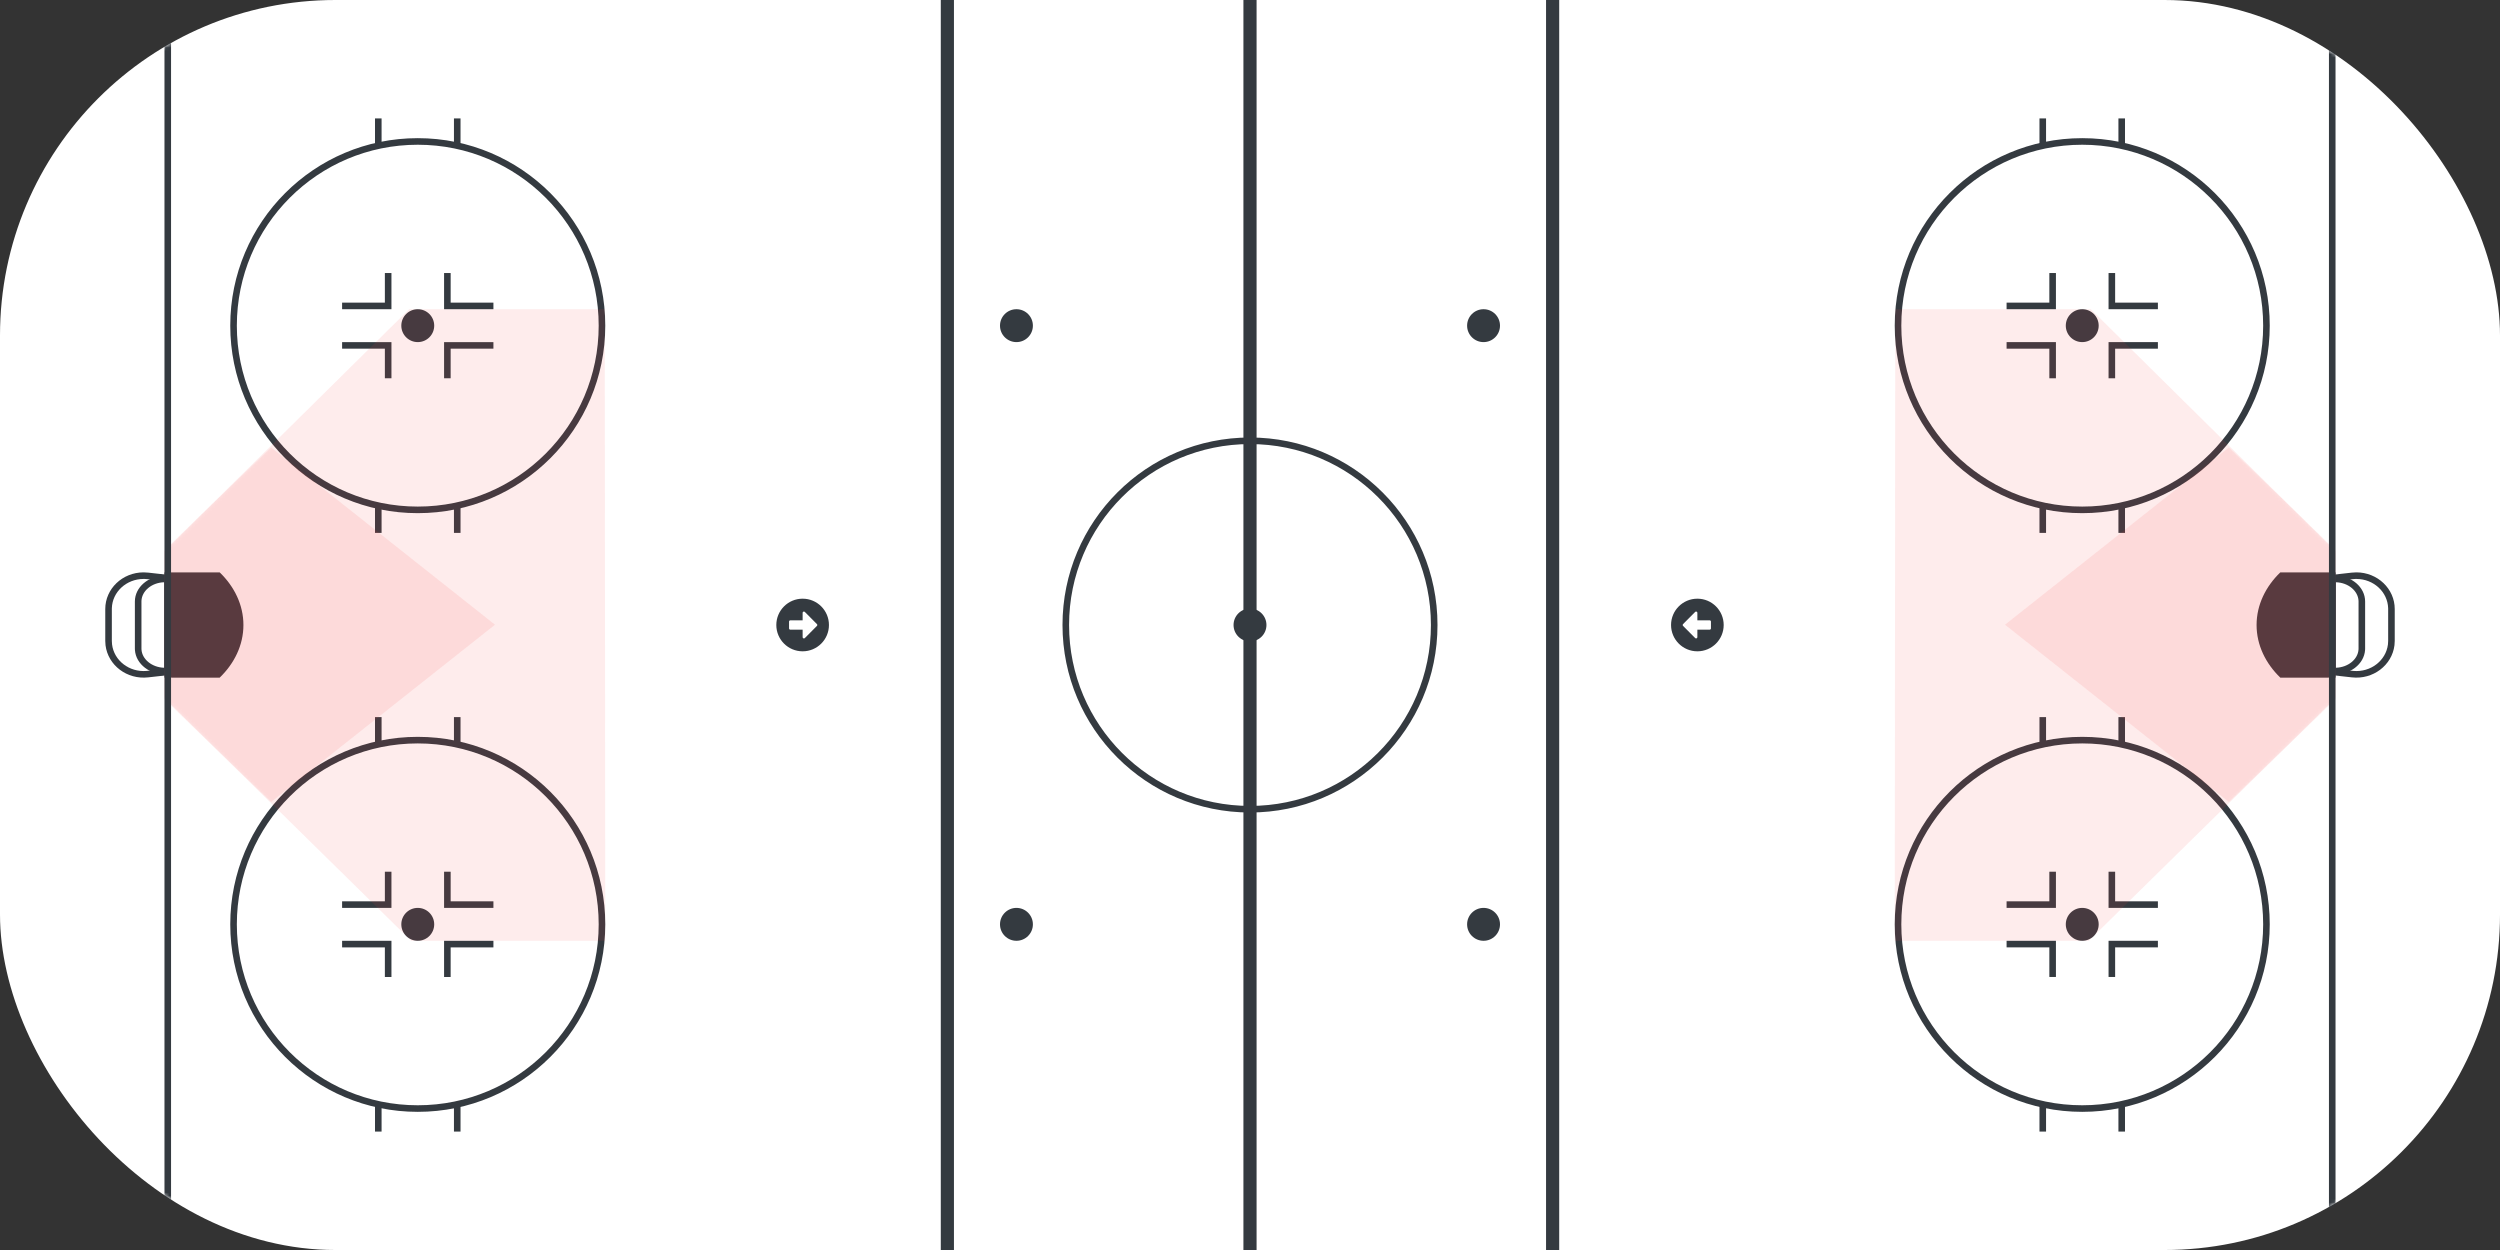 <svg height="380" viewBox="0 0 760 380" width="760" xmlns="http://www.w3.org/2000/svg" xmlns:xlink="http://www.w3.org/1999/xlink"><rect x="0" y="0" width="760" height="380" fill="#333333" stroke="none"/><defs><path id="a" d="m0 73.534 74.383-73.534h59.463l.154 192h-59l-75-73.707z"/><path id="b" d="m0 73.534 74.383-73.534h59.463l.154 192h-59l-75-73.707z"/><mask id="c" fill="#fff"><use fill="#fff" fill-rule="evenodd" xlink:href="#a"/></mask><mask id="d" fill="#fff"><use fill="#fff" fill-rule="evenodd" xlink:href="#b"/></mask><mask id="e" fill="#fff"><rect fill="#fff" fill-rule="evenodd" height="380" rx="102" width="760"/></mask></defs><g fill="none" fill-rule="evenodd"><rect fill="#fff" fill-rule="nonzero" height="380" rx="102" width="760"/><g fill="#343a40" fill-rule="nonzero" transform="translate(70 218)"><path d="m57 6c31.48 0 57 25.52 57 57s-25.52 57-57 57-57-25.52-57-57 25.52-57 57-57zm0 2c-30.376 0-55 24.624-55 55s24.624 55 55 55 55-24.624 55-55-24.624-55-55-55z"/><path d="m46 0v8h-2v-8zm24 0v8h-2v-8zm-24 118v8h-2v-8zm24 0v8h-2v-8z"/><path d="m47 56v-9h2v11h-15v-2z"/><path d="m47 70h-13v-2h15v11h-2z"/><path d="m67 56v-9h-2v11h15v-2z"/><path d="m67 70h13v-2h-15v11h2z"/><circle cx="57" cy="63" r="5"/></g><g fill="#343a40" fill-rule="nonzero" transform="translate(70 36)"><path d="m57 6c31.48 0 57 25.52 57 57s-25.52 57-57 57-57-25.52-57-57 25.52-57 57-57zm0 2c-30.376 0-55 24.624-55 55s24.624 55 55 55 55-24.624 55-55-24.624-55-55-55z"/><path d="m46 0v8h-2v-8zm24 0v8h-2v-8zm-24 118v8h-2v-8zm24 0v8h-2v-8z"/><path d="m47 56v-9h2v11h-15v-2z"/><path d="m47 70h-13v-2h15v11h-2z"/><path d="m67 56v-9h-2v11h15v-2z"/><path d="m67 70h13v-2h-15v11h2z"/><circle cx="57" cy="63" r="5"/></g><g fill="#343a40" fill-rule="nonzero" transform="translate(576 218)"><path d="m57 6c31.48 0 57 25.52 57 57s-25.52 57-57 57-57-25.52-57-57 25.52-57 57-57zm0 2c-30.376 0-55 24.624-55 55s24.624 55 55 55 55-24.624 55-55-24.624-55-55-55z"/><path d="m46 0v8h-2v-8zm24 0v8h-2v-8zm-24 118v8h-2v-8zm24 0v8h-2v-8zm-21-50v11h-2v-9h-13v-2zm31 0v2h-13v9h-2v-11zm-31-21v11h-15v-2h13v-9zm18 0v9h13v2h-15v-11z"/><circle cx="57" cy="63" r="5"/></g><g fill="#343a40" fill-rule="nonzero" transform="translate(576 36)"><path d="m57 6c31.48 0 57 25.52 57 57s-25.52 57-57 57-57-25.52-57-57 25.52-57 57-57zm0 2c-30.376 0-55 24.624-55 55s24.624 55 55 55 55-24.624 55-55-24.624-55-55-55z"/><path d="m46 0v8h-2v-8zm24 0v8h-2v-8zm-24 118v8h-2v-8zm24 0v8h-2v-8zm-21-50v11h-2v-9h-13v-2zm31 0v2h-13v9h-2v-11zm-31-21v11h-15v-2h13v-9zm18 0v9h13v2h-15v-11z"/><circle cx="57" cy="63" r="5"/></g><path d="m380 134c15.464 0 29.464 6.268 39.598 16.402 10.134 10.134 16.402 24.134 16.402 39.598s-6.268 29.464-16.402 39.598c-10.134 10.134-24.134 16.402-39.598 16.402s-29.464-6.268-39.598-16.402c-10.134-10.134-16.402-24.134-16.402-39.598s6.268-29.464 16.402-39.598c10.134-10.134 24.134-16.402 39.598-16.402z" stroke="#343a40" stroke-width="2"/><g fill="#343a40"><circle cx="380" cy="190" fill-rule="nonzero" r="5"/><circle cx="309" cy="281" fill-rule="nonzero" r="5" transform="matrix(0 -1 1 0 28 590)"/><circle cx="309" cy="99" fill-rule="nonzero" r="5" transform="matrix(0 -1 1 0 210 408)"/><circle cx="451" cy="281" fill-rule="nonzero" r="5" transform="matrix(0 -1 1 0 170 732)"/><circle cx="451" cy="99" fill-rule="nonzero" r="5" transform="matrix(0 -1 1 0 352 550)"/><path d="m286 380v-380h4v380z" fill-rule="nonzero"/><path d="m470 380v-380h4v380z" fill-rule="nonzero"/><path d="m378 380v-380h4v380z" fill-rule="nonzero"/><path d="m50 206v-32h16.785c4.439 4.282 7.215 9.877 7.215 16s-2.777 11.718-7.215 16z"/><path d="m43.667 174c.455 0 .91.025 1.362.076l6.971.783v30.281l-6.971.783c-6.399.719-12.197-3.654-12.949-9.766-.053-.432-.08-.866-.08-1.301v-9.712c0-6.154 5.223-11.143 11.667-11.143zm0 2c-5.265 0-9.515 3.972-9.663 8.88l-.004.264v9.712c0 .353.022.706.065 1.057.605 4.916 5.245 8.494 10.461 8.051l.28-.028 5.194-.584v-26.704l-5.194-.583c-.252-.028-.505-.047-.759-.057z" fill-rule="nonzero"/><path d="m50.167 175c.234 0 .468.008.702.023l1.132.074v29.822l-1.285.066c-5.054.259-9.396-3.042-9.698-7.375-.011-.156-.016-.313-.016-.47v-14.283c0-4.34 4.104-7.859 9.167-7.859zm-.167 2.002-.094.002c-3.808.111-6.771 2.646-6.901 5.649l-.004.205v14.283c0 .11.004.22.012.33.207 2.966 3.151 5.388 6.822 5.523l.166.003z" fill-rule="nonzero"/><path d="m710 206v-32h-16.785c-4.439 4.282-7.215 9.877-7.215 16s2.777 11.718 7.215 16z"/><path d="m719.667 174c.455 0 .91.025 1.362.076l6.971.783v30.281l-6.971.783c-6.399.719-12.197-3.654-12.949-9.766-.053-.432-.08-.866-.08-1.301v-9.712c0-6.154 5.223-11.143 11.667-11.143zm0 2c-5.265 0-9.515 3.972-9.663 8.88l-.004.264v9.712c0 .353.022.706.065 1.057.605 4.916 5.245 8.494 10.461 8.051l.28-.028 5.194-.584v-26.704l-5.194-.583c-.252-.028-.505-.047-.759-.057z" fill-rule="nonzero" transform="matrix(-1 0 0 1 1436 0)"/><path d="m717.167 175c.234 0 .468.008.702.023l1.132.074v29.822l-1.285.066c-5.054.259-9.396-3.042-9.698-7.375-.011-.156-.016-.313-.016-.47v-14.283c0-4.34 4.104-7.859 9.167-7.859zm-.167 2.002-.094.002c-3.808.111-6.771 2.646-6.901 5.649l-.004.205v14.283c0 .11.004.22.012.33.207 2.966 3.151 5.388 6.822 5.523l.166.003z" fill-rule="nonzero" transform="matrix(-1 0 0 1 1427 0)"/></g><g fill="#f03e3e" fill-rule="nonzero" transform="translate(50 94)"><use fill-opacity=".101" xlink:href="#a"/><path d="m32.413 42.019 68.068 53.894-68.068 53.895-32.413-31.127v-45.535z" fill-opacity=".104" mask="url(#c)"/></g><g fill="#f03e3e" fill-rule="nonzero" transform="matrix(-1 0 0 1 710 94)"><use fill-opacity=".101" xlink:href="#b"/><path d="m32.413 42.019 68.068 53.894-68.068 53.895-32.413-31.127v-45.535z" fill-opacity=".104" mask="url(#d)"/></g><path d="m8 16c-4.419 0-8-3.581-8-8 0-4.419 3.581-8 8-8 4.419 0 8 3.581 8 8 0 4.419-3.581 8-8 8zm3.742-9.419h-3.742v-2.287c0-.345-.419-.519-.661-.274l-3.687 3.706c-.152.152-.152.394 0 .545l3.687 3.706c.245.245.661.071.661-.274v-2.284h3.742c.213 0 .387-.174.387-.387v-2.065c0-.213-.174-.387-.387-.387z" fill="#343a40" fill-rule="nonzero" transform="translate(508 182)"/><path d="m8 0c4.419 0 8 3.581 8 8 0 4.419-3.581 8-8 8-4.419 0-8-3.581-8-8 0-4.419 3.581-8 8-8zm-3.742 9.419h3.742v2.287c0 .345.419.519.661.274l3.687-3.706c.152-.152.152-.394 0-.545l-3.687-3.71c-.245-.245-.661-.071-.661.274v2.287h-3.742c-.213 0-.387.174-.387.387v2.065c0 .213.174.387.387.387z" fill="#343a40" fill-rule="nonzero" transform="translate(236 182)"/><path d="m50 380v-380h2v380z" fill="#343a40" fill-rule="nonzero" mask="url(#e)"/><path d="m708 380v-380h2v380z" fill="#343a40" fill-rule="nonzero" mask="url(#e)"/></g></svg>